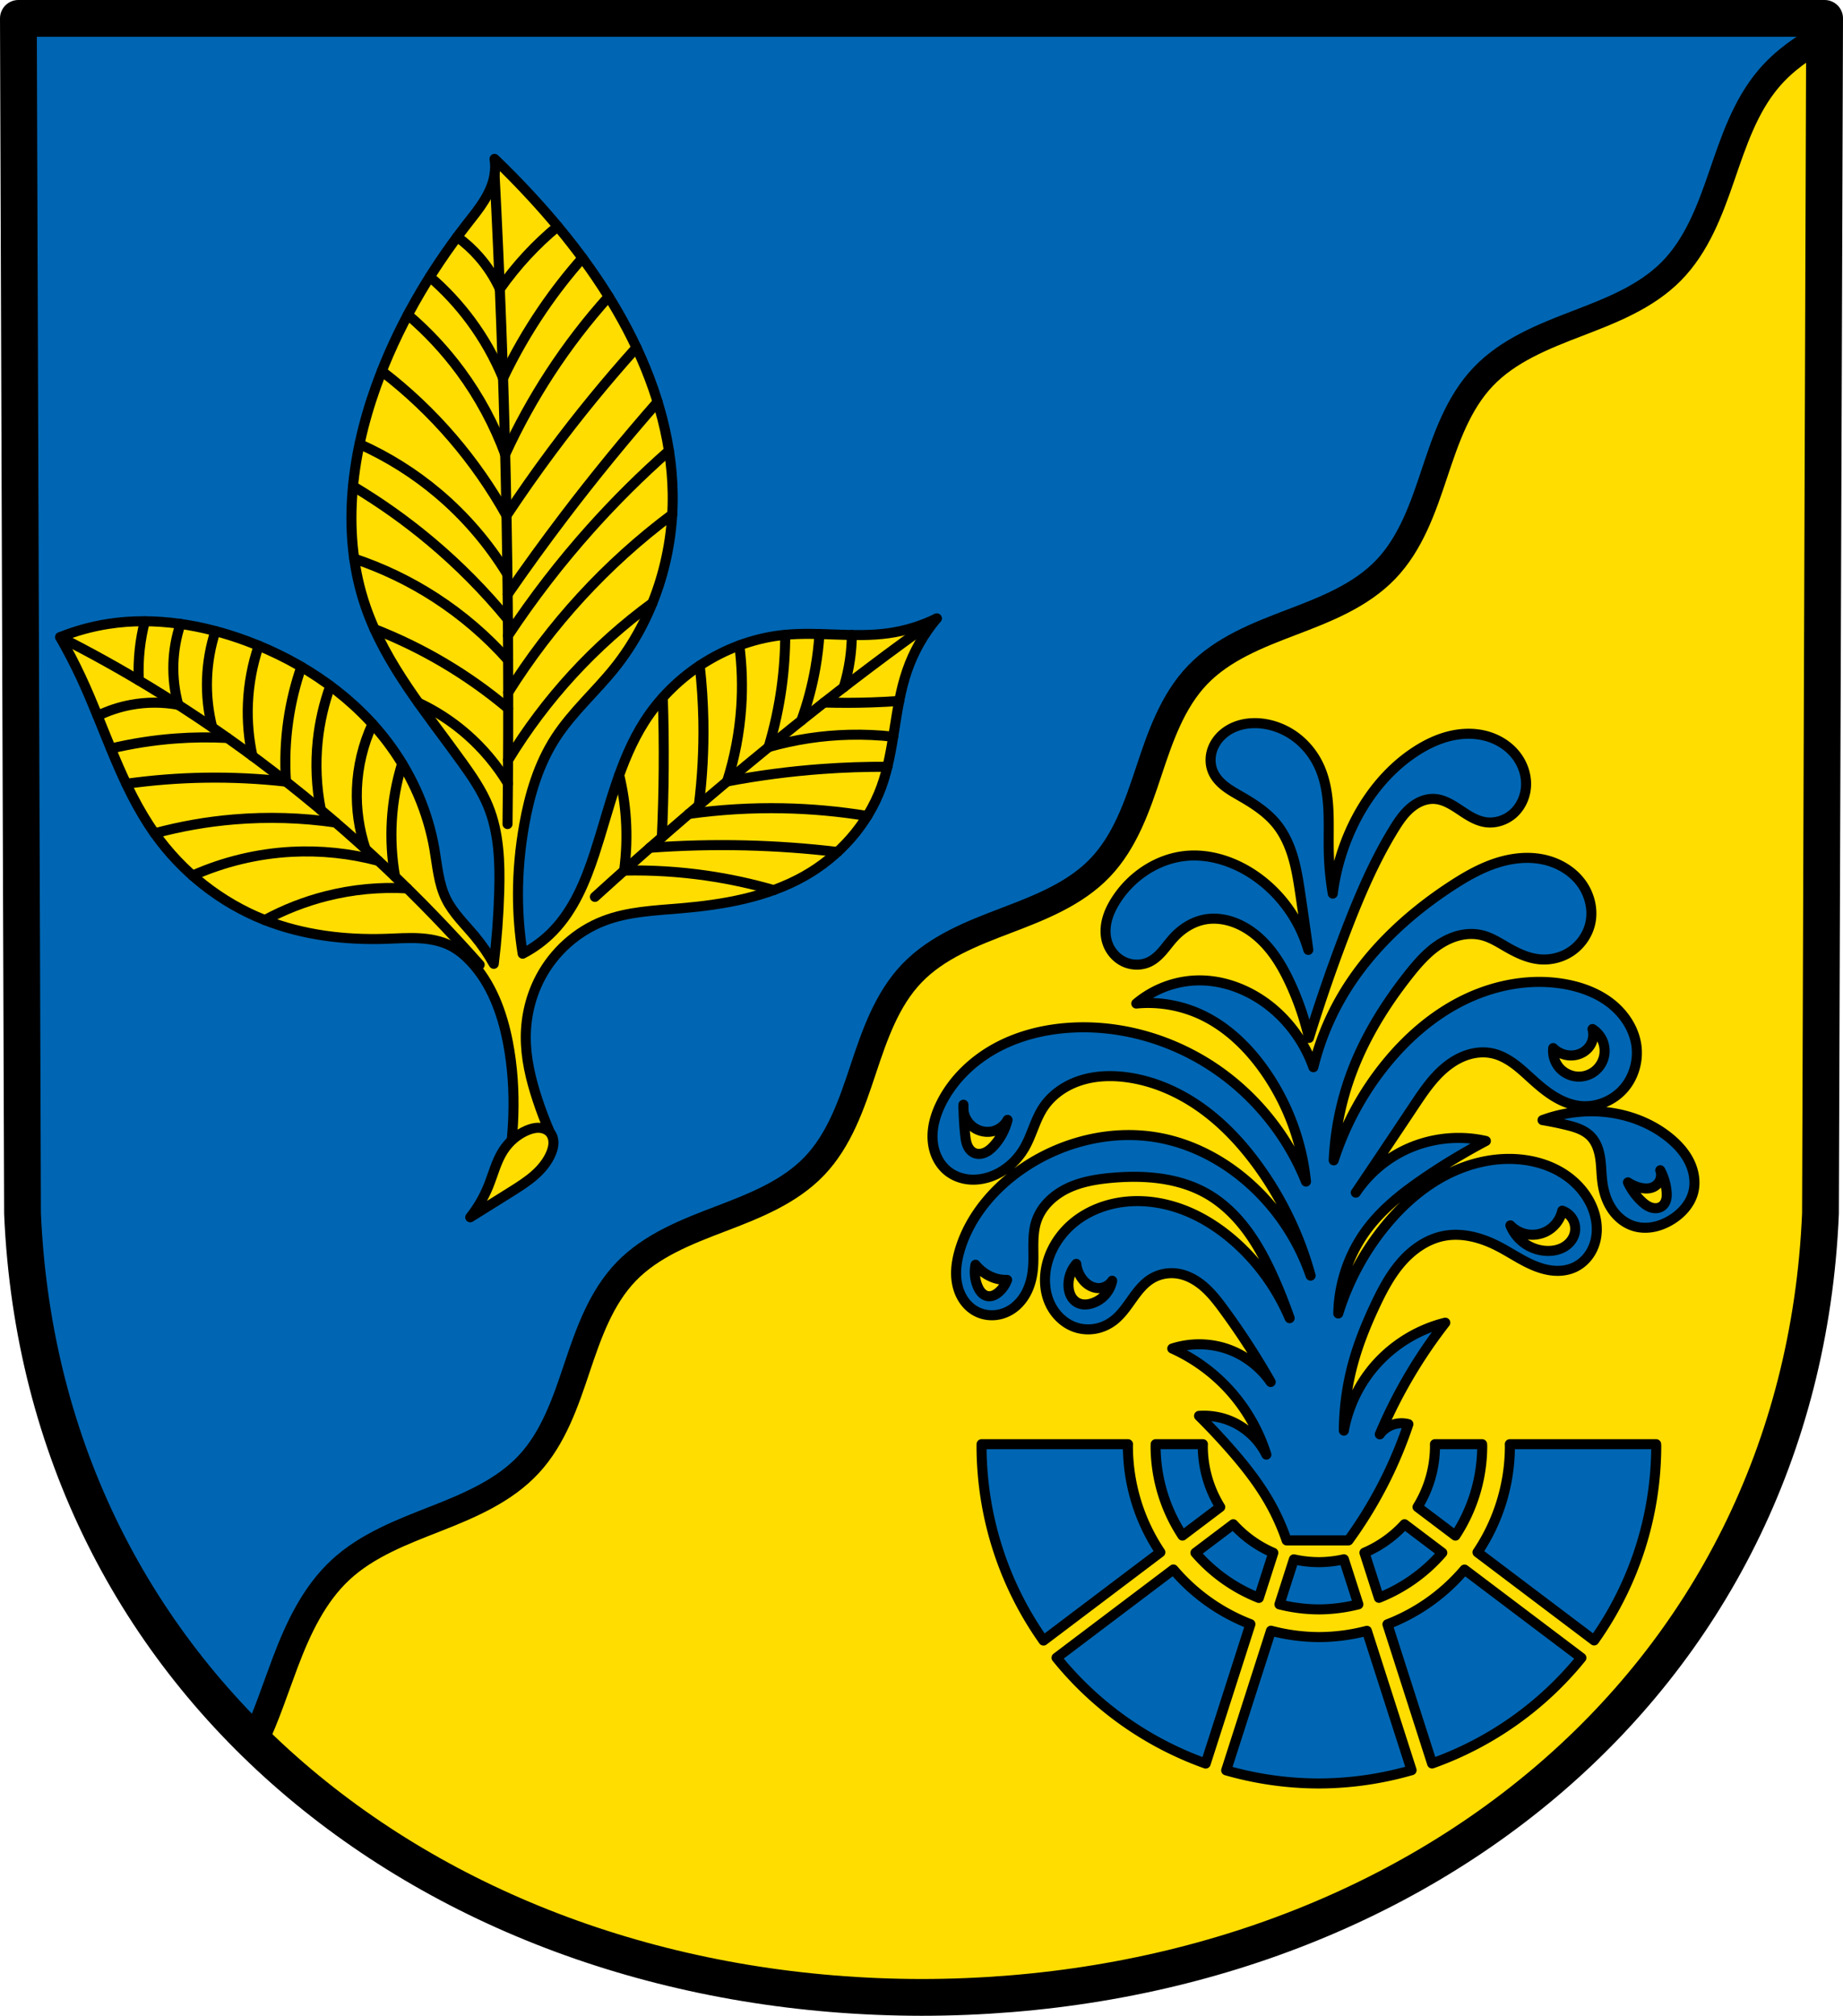<?xml version="1.0" encoding="UTF-8" standalone="no"?>
<!-- Created with Inkscape (http://www.inkscape.org/) -->

<svg
   xmlns:dc="http://purl.org/dc/elements/1.1/"
   xmlns:cc="http://creativecommons.org/ns#"
   xmlns:rdf="http://www.w3.org/1999/02/22-rdf-syntax-ns#"
   xmlns:svg="http://www.w3.org/2000/svg"
   xmlns="http://www.w3.org/2000/svg"
   xmlns:sodipodi="http://sodipodi.sourceforge.net/DTD/sodipodi-0.dtd"
   xmlns:inkscape="http://www.inkscape.org/namespaces/inkscape"
   width="145.818mm"
   height="159.451mm"
   viewBox="0 0 145.818 159.451"
   version="1.1"
   id="svg865"
   inkscape:version="0.92.5 (2060ec1f9f, 2020-04-08)"
   sodipodi:docname="DEU Buch (Taunus) COA.svg">
  <defs
     id="defs859">
    <inkscape:path-effect
       effect="spiro"
       id="path-effect2638"
       is_visible="true" />
    <inkscape:path-effect
       effect="spiro"
       id="path-effect2634"
       is_visible="true" />
    <inkscape:path-effect
       effect="spiro"
       id="path-effect2630"
       is_visible="true" />
    <inkscape:path-effect
       effect="spiro"
       id="path-effect2626"
       is_visible="true" />
    <inkscape:path-effect
       effect="spiro"
       id="path-effect2622"
       is_visible="true" />
    <inkscape:path-effect
       effect="spiro"
       id="path-effect2618"
       is_visible="true" />
    <inkscape:path-effect
       effect="spiro"
       id="path-effect2614"
       is_visible="true" />
    <inkscape:path-effect
       effect="spiro"
       id="path-effect2610"
       is_visible="true" />
    <inkscape:path-effect
       effect="spiro"
       id="path-effect2606"
       is_visible="true" />
    <inkscape:path-effect
       effect="spiro"
       id="path-effect2602"
       is_visible="true" />
    <inkscape:path-effect
       effect="spiro"
       id="path-effect2598"
       is_visible="true" />
    <inkscape:path-effect
       effect="spiro"
       id="path-effect2594"
       is_visible="true" />
    <inkscape:path-effect
       effect="spiro"
       id="path-effect2590"
       is_visible="true" />
    <inkscape:path-effect
       effect="spiro"
       id="path-effect2586"
       is_visible="true" />
    <inkscape:path-effect
       effect="spiro"
       id="path-effect2582"
       is_visible="true" />
    <inkscape:path-effect
       effect="spiro"
       id="path-effect2578"
       is_visible="true" />
    <inkscape:path-effect
       effect="spiro"
       id="path-effect2574"
       is_visible="true" />
    <inkscape:path-effect
       effect="spiro"
       id="path-effect2570"
       is_visible="true" />
    <inkscape:path-effect
       effect="spiro"
       id="path-effect2566"
       is_visible="true" />
    <inkscape:path-effect
       effect="spiro"
       id="path-effect2562"
       is_visible="true" />
    <inkscape:path-effect
       effect="spiro"
       id="path-effect2558"
       is_visible="true" />
    <inkscape:path-effect
       effect="spiro"
       id="path-effect2554"
       is_visible="true" />
    <inkscape:path-effect
       effect="spiro"
       id="path-effect2550"
       is_visible="true" />
    <inkscape:path-effect
       effect="spiro"
       id="path-effect2546"
       is_visible="true" />
    <inkscape:path-effect
       effect="spiro"
       id="path-effect2542"
       is_visible="true" />
    <inkscape:path-effect
       effect="spiro"
       id="path-effect2538"
       is_visible="true" />
    <inkscape:path-effect
       effect="spiro"
       id="path-effect2534"
       is_visible="true" />
    <inkscape:path-effect
       effect="spiro"
       id="path-effect2530"
       is_visible="true" />
    <inkscape:path-effect
       effect="spiro"
       id="path-effect2526"
       is_visible="true" />
    <inkscape:path-effect
       effect="spiro"
       id="path-effect2522"
       is_visible="true" />
    <inkscape:path-effect
       effect="spiro"
       id="path-effect2518"
       is_visible="true" />
    <inkscape:path-effect
       effect="spiro"
       id="path-effect2514"
       is_visible="true" />
    <inkscape:path-effect
       effect="spiro"
       id="path-effect2510"
       is_visible="true" />
    <inkscape:path-effect
       effect="spiro"
       id="path-effect2506"
       is_visible="true" />
    <inkscape:path-effect
       effect="spiro"
       id="path-effect2502"
       is_visible="true" />
    <inkscape:path-effect
       effect="spiro"
       id="path-effect2498"
       is_visible="true" />
    <inkscape:path-effect
       effect="spiro"
       id="path-effect2494"
       is_visible="true" />
    <inkscape:path-effect
       effect="spiro"
       id="path-effect2490"
       is_visible="true" />
    <inkscape:path-effect
       effect="spiro"
       id="path-effect2486"
       is_visible="true" />
    <inkscape:path-effect
       effect="spiro"
       id="path-effect2482"
       is_visible="true" />
    <inkscape:path-effect
       effect="spiro"
       id="path-effect2478"
       is_visible="true" />
    <inkscape:path-effect
       effect="spiro"
       id="path-effect2474"
       is_visible="true" />
    <inkscape:path-effect
       effect="spiro"
       id="path-effect2470"
       is_visible="true" />
    <inkscape:path-effect
       effect="spiro"
       id="path-effect2466"
       is_visible="true" />
    <inkscape:path-effect
       effect="spiro"
       id="path-effect2462"
       is_visible="true" />
    <inkscape:path-effect
       effect="spiro"
       id="path-effect2458"
       is_visible="true" />
    <inkscape:path-effect
       effect="spiro"
       id="path-effect2454"
       is_visible="true" />
    <inkscape:path-effect
       effect="spiro"
       id="path-effect2450"
       is_visible="true" />
    <inkscape:path-effect
       effect="spiro"
       id="path-effect2446"
       is_visible="true" />
    <inkscape:path-effect
       effect="spiro"
       id="path-effect2396"
       is_visible="true" />
    <inkscape:path-effect
       effect="spiro"
       id="path-effect2392"
       is_visible="true" />
    <inkscape:path-effect
       effect="spiro"
       id="path-effect2388"
       is_visible="true" />
    <inkscape:path-effect
       effect="spiro"
       id="path-effect2382"
       is_visible="true" />
    <inkscape:path-effect
       effect="spiro"
       id="path-effect2378"
       is_visible="true" />
    <inkscape:path-effect
       effect="spiro"
       id="path-effect2374"
       is_visible="true" />
    <inkscape:path-effect
       effect="spiro"
       id="path-effect2334"
       is_visible="true" />
    <inkscape:path-effect
       effect="spiro"
       id="path-effect2330"
       is_visible="true" />
    <inkscape:path-effect
       effect="spiro"
       id="path-effect2287"
       is_visible="true" />
    <inkscape:path-effect
       effect="spiro"
       id="path-effect1996"
       is_visible="true" />
    <inkscape:path-effect
       effect="spiro"
       id="path-effect3644"
       is_visible="true" />
    <inkscape:path-effect
       effect="spiro"
       id="path-effect3636"
       is_visible="true" />
    <inkscape:path-effect
       effect="spiro"
       id="path-effect3544"
       is_visible="true" />
    <inkscape:path-effect
       effect="spiro"
       id="path-effect3466"
       is_visible="true" />
    <inkscape:path-effect
       effect="spiro"
       id="path-effect3544-2"
       is_visible="true" />
    <inkscape:path-effect
       effect="spiro"
       id="path-effect3644-8"
       is_visible="true" />
    <inkscape:path-effect
       effect="spiro"
       id="path-effect3644-3"
       is_visible="true" />
    <inkscape:path-effect
       effect="spiro"
       id="path-effect3636-0"
       is_visible="true" />
    <inkscape:path-effect
       effect="spiro"
       id="path-effect1727-0-1"
       is_visible="true" />
    <inkscape:path-effect
       effect="spiro"
       id="path-effect1731-8-3"
       is_visible="true" />
    <inkscape:path-effect
       effect="spiro"
       id="path-effect1727-3"
       is_visible="true" />
    <inkscape:path-effect
       effect="spiro"
       id="path-effect1731-7"
       is_visible="true" />
    <inkscape:path-effect
       effect="spiro"
       id="path-effect841-8"
       is_visible="true" />
    <inkscape:path-effect
       effect="spiro"
       id="path-effect1996-3"
       is_visible="true" />
    <inkscape:path-effect
       effect="spiro"
       id="path-effect2287-2"
       is_visible="true" />
  </defs>
  <sodipodi:namedview
     id="base"
     pagecolor="#ffffff"
     bordercolor="#666666"
     borderopacity="1.0"
     inkscape:pageopacity="0.0"
     inkscape:pageshadow="2"
     inkscape:zoom="1.3158534"
     inkscape:cx="275.5619"
     inkscape:cy="301.32537"
     inkscape:document-units="mm"
     inkscape:current-layer="layer1"
     showgrid="false"
     inkscape:window-width="1920"
     inkscape:window-height="1046"
     inkscape:window-x="-11"
     inkscape:window-y="-11"
     inkscape:window-maximized="1"
     fit-margin-top="0"
     fit-margin-left="0"
     fit-margin-right="0"
     fit-margin-bottom="0"
     inkscape:snap-global="true"
     inkscape:snap-midpoints="true"
     inkscape:snap-smooth-nodes="true"
     inkscape:object-paths="true" />
  <g
     inkscape:label="Ebene 1"
     inkscape:groupmode="layer"
     id="layer1"
     transform="translate(7.276,168.882)">
    <path
       style="fill:#0066b3;fill-opacity:1;fill-rule:evenodd;stroke:none;stroke-width:2.91;stroke-linecap:round;stroke-linejoin:round;stroke-miterlimit:4;stroke-dasharray:none;stroke-opacity:1"
       inkscape:connector-curvature="0"
       d="m 137.087,-167.427 -0.327,94.538 c -1.591,37.541 -33.016,61.981 -71.127,62.002 -38.076,-0.046 -69.514,-24.497 -71.127,-62.002 l -0.327,-94.538 h 71.452 z"
       id="path10563-0-6-2-6-0-0"
       sodipodi:nodetypes="ccccccc" />
    <path
       inkscape:connector-curvature="0"
       style="fill:#ffdd00;stroke:#000000;stroke-width:2.117;stroke-linecap:round;stroke-linejoin:round;stroke-miterlimit:4;stroke-dasharray:none;stroke-opacity:1;fill-opacity:1"
       d="m 137.082,-166.062 c -1.661,0.893 -3.208,1.971 -4.422,3.401 -1.856,2.186 -2.779,4.991 -3.713,7.702 -0.933,2.712 -1.974,5.497 -3.991,7.536 -2.018,2.041 -4.791,3.112 -7.47,4.14 -2.679,1.028 -5.447,2.131 -7.423,4.212 -1.977,2.081 -2.936,4.901 -3.843,7.625 -0.907,2.724 -1.874,5.543 -3.862,7.613 -1.988,2.071 -4.765,3.153 -7.448,4.174 -2.683,1.021 -5.46,2.104 -7.445,4.178 -1.985,2.074 -2.947,4.895 -3.852,7.62 -0.905,2.725 -1.867,5.546 -3.852,7.619 -1.986,2.073 -4.763,3.155 -7.447,4.176 -2.683,1.021 -5.461,2.102 -7.447,4.175 -1.986,2.073 -2.949,4.894 -3.855,7.618 -0.905,2.724 -1.866,5.545 -3.849,7.621 -1.983,2.075 -4.759,3.162 -7.441,4.185 -2.682,1.023 -5.458,2.102 -7.453,4.167 -1.994,2.064 -2.976,4.876 -3.889,7.597 -0.912,2.721 -1.863,5.538 -3.815,7.641 -1.951,2.102 -4.689,3.262 -7.358,4.311 -2.669,1.049 -5.431,2.092 -7.535,4.041 -2.105,1.949 -3.362,4.635 -4.377,7.318 -0.798,2.11 -1.49,4.278 -2.466,6.305 13.063,12.818 31.937,20.175 52.805,20.2 38.111,-0.021 69.536,-24.461 71.127,-62.002 z"
       id="path1994-2" />
    <path
       style="fill:none;fill-rule:evenodd;stroke:#000000;stroke-width:2.91;stroke-linecap:round;stroke-linejoin:round;stroke-miterlimit:4;stroke-dasharray:none;stroke-opacity:1"
       inkscape:connector-curvature="0"
       d="m 137.087,-167.427 -0.327,94.538 c -1.591,37.541 -33.016,61.981 -71.127,62.002 -38.077,-0.046 -69.514,-24.497 -71.127,-62.002 l -0.327,-94.538 H 65.631 Z"
       id="path10563-0-6-2-6-0"
       sodipodi:nodetypes="ccccccc" />
    <path
       style="opacity:1;fill:#0066b3;fill-opacity:1;fill-rule:evenodd;stroke:#000000;stroke-width:0.794;stroke-linecap:round;stroke-linejoin:round;stroke-miterlimit:4;stroke-dasharray:none;stroke-opacity:1;paint-order:fill markers stroke"
       d="m 92.11,-111.679 c -0.409,-0.01 -0.819,0.032 -1.214,0.136 -0.527,0.139 -1.027,0.39 -1.435,0.752 -0.408,0.362 -0.72,0.835 -0.865,1.361 -0.145,0.525 -0.118,1.101 0.1,1.6 0.2,0.456 0.548,0.833 0.939,1.14 0.392,0.307 0.829,0.548 1.26,0.797 1.04,0.601 2.071,1.267 2.827,2.199 0.623,0.768 1.035,1.691 1.313,2.64 0.278,0.95 0.427,1.931 0.573,2.91 0.217,1.465 0.427,2.931 0.628,4.399 -0.683,-2.392 -2.232,-4.526 -4.294,-5.917 -1.58,-1.065 -3.496,-1.701 -5.393,-1.518 -2.229,0.215 -4.279,1.578 -5.498,3.456 -0.322,0.495 -0.592,1.029 -0.739,1.601 -0.147,0.572 -0.166,1.185 0.006,1.75 0.205,0.67 0.688,1.256 1.319,1.561 0.631,0.305 1.402,0.318 2.032,0.01 0.413,-0.202 0.754,-0.528 1.055,-0.876 0.301,-0.348 0.57,-0.724 0.883,-1.061 0.654,-0.707 1.513,-1.243 2.461,-1.414 0.88,-0.159 1.8,0.003 2.618,0.366 0.977,0.434 1.815,1.145 2.491,1.972 0.676,0.827 1.198,1.77 1.646,2.74 0.635,1.376 1.127,2.817 1.466,4.294 0.879,-2.86 1.857,-5.69 2.932,-8.483 1.062,-2.758 2.225,-5.491 3.77,-8.011 0.371,-0.605 0.77,-1.205 1.307,-1.67 0.268,-0.232 0.57,-0.429 0.899,-0.562 0.329,-0.133 0.687,-0.2 1.041,-0.177 0.483,0.032 0.941,0.229 1.361,0.471 0.429,0.247 0.829,0.543 1.252,0.8 0.423,0.258 0.878,0.48 1.366,0.561 0.798,0.132 1.644,-0.141 2.245,-0.683 0.6,-0.542 0.955,-1.337 1.001,-2.145 0.053,-0.913 -0.278,-1.832 -0.859,-2.538 -0.581,-0.706 -1.401,-1.201 -2.283,-1.441 -0.961,-0.261 -1.988,-0.227 -2.953,0.017 -0.965,0.244 -1.871,0.691 -2.702,1.24 -2.222,1.466 -3.916,3.654 -5.027,6.074 -0.745,1.623 -1.241,3.36 -1.466,5.131 -0.181,-1.073 -0.286,-2.159 -0.314,-3.246 -0.03,-1.141 0.024,-2.283 -0.034,-3.423 -0.058,-1.14 -0.234,-2.29 -0.699,-3.332 -0.41,-0.918 -1.044,-1.737 -1.844,-2.346 -0.8,-0.609 -1.764,-1.004 -2.764,-1.109 -0.136,-0.014 -0.272,-0.024 -0.408,-0.027 z m 21.306,10.656 c -0.819,0.018 -1.639,0.183 -2.417,0.446 -1.244,0.422 -2.391,1.088 -3.49,1.808 -3.484,2.285 -6.608,5.216 -8.683,8.829 -0.982,1.709 -1.721,3.558 -2.189,5.473 -0.602,-1.703 -1.642,-3.25 -2.992,-4.451 -1.733,-1.543 -4.03,-2.51 -6.348,-2.408 -1.7,0.075 -3.369,0.727 -4.67,1.824 1.686,-0.163 3.413,0.117 4.962,0.803 2.154,0.955 3.911,2.66 5.254,4.597 1.777,2.563 2.893,5.581 3.211,8.683 -1.37,-3.424 -3.727,-6.446 -6.713,-8.61 -3.359,-2.433 -7.531,-3.765 -11.675,-3.575 -2.092,0.096 -4.184,0.578 -6.034,1.561 -1.85,0.983 -3.448,2.484 -4.401,4.349 -0.452,0.885 -0.761,1.867 -0.724,2.86 0.018,0.497 0.124,0.992 0.33,1.445 0.206,0.453 0.513,0.861 0.905,1.167 0.453,0.354 1.011,0.565 1.583,0.63 0.571,0.065 1.155,-0.012 1.701,-0.193 1.173,-0.389 2.162,-1.26 2.773,-2.335 0.571,-1.004 0.826,-2.172 1.459,-3.138 0.681,-1.039 1.769,-1.777 2.952,-2.157 1.183,-0.38 2.456,-0.419 3.688,-0.251 2.123,0.29 4.14,1.185 5.883,2.432 1.743,1.247 3.22,2.838 4.479,4.573 1.895,2.612 3.312,5.57 4.159,8.683 -0.91,-2.656 -2.478,-5.083 -4.524,-7.005 -2.033,-1.909 -4.561,-3.326 -7.297,-3.867 -3.732,-0.739 -7.717,0.208 -10.872,2.335 -2.3,1.55 -4.219,3.771 -5.035,6.421 -0.266,0.865 -0.413,1.786 -0.257,2.677 0.078,0.446 0.232,0.88 0.471,1.265 0.239,0.384 0.564,0.718 0.954,0.947 0.43,0.253 0.933,0.376 1.431,0.36 0.498,-0.016 0.991,-0.17 1.414,-0.433 0.547,-0.339 0.975,-0.852 1.261,-1.428 0.286,-0.576 0.435,-1.214 0.49,-1.855 0.055,-0.635 0.021,-1.273 0.027,-1.91 0.006,-0.637 0.054,-1.283 0.265,-1.884 0.397,-1.132 1.349,-2.007 2.429,-2.527 1.081,-0.52 2.287,-0.721 3.481,-0.829 2.623,-0.238 5.391,-0.022 7.662,1.314 1.277,0.752 2.343,1.829 3.205,3.034 0.862,1.205 1.531,2.539 2.122,3.897 0.407,0.936 0.778,1.888 1.115,2.852 -0.926,-2.176 -2.301,-4.161 -4.034,-5.771 -1.219,-1.133 -2.617,-2.088 -4.159,-2.712 -1.543,-0.624 -3.235,-0.909 -4.889,-0.717 -1.452,0.168 -2.873,0.713 -4.003,1.64 -1.131,0.927 -1.956,2.245 -2.199,3.686 -0.156,0.923 -0.07,1.898 0.328,2.745 0.397,0.847 1.12,1.554 2.007,1.853 0.499,0.168 1.04,0.206 1.559,0.115 0.518,-0.091 1.013,-0.309 1.433,-0.626 0.609,-0.459 1.045,-1.104 1.488,-1.725 0.443,-0.621 0.92,-1.245 1.577,-1.632 0.63,-0.371 1.397,-0.495 2.116,-0.365 0.769,0.139 1.468,0.552 2.051,1.072 0.583,0.52 1.062,1.144 1.524,1.774 1.343,1.83 2.578,3.739 3.701,5.712 -0.903,-1.297 -2.252,-2.286 -3.774,-2.72 -1.306,-0.372 -2.722,-0.347 -4.013,0.073 1.68,0.756 3.204,1.856 4.451,3.211 1.362,1.479 2.391,3.262 2.992,5.181 -0.665,-1.355 -1.911,-2.412 -3.356,-2.846 -0.636,-0.191 -1.308,-0.265 -1.97,-0.219 0.831,0.824 1.635,1.676 2.408,2.554 1.163,1.32 2.263,2.706 3.138,4.232 0.559,0.974 1.023,2.002 1.386,3.065 h 4.889 c 1.234,-1.696 2.31,-3.506 3.211,-5.4 0.586,-1.233 1.098,-2.501 1.532,-3.795 -0.356,-0.095 -0.738,-0.095 -1.095,0 -0.465,0.124 -0.885,0.413 -1.167,0.803 0.579,-1.374 1.237,-2.715 1.97,-4.014 0.949,-1.682 2.023,-3.293 3.211,-4.816 -2.399,0.59 -4.578,2.034 -6.056,4.013 -0.993,1.329 -1.673,2.891 -1.97,4.524 0.01,-1.797 0.256,-3.593 0.73,-5.327 0.432,-1.584 1.052,-3.112 1.751,-4.597 0.567,-1.204 1.195,-2.396 2.07,-3.399 0.875,-1.003 2.024,-1.813 3.33,-2.073 1.459,-0.291 2.981,0.125 4.305,0.803 0.971,0.497 1.871,1.134 2.879,1.549 0.504,0.208 1.036,0.359 1.58,0.397 0.544,0.039 1.102,-0.039 1.596,-0.268 0.419,-0.195 0.787,-0.496 1.07,-0.862 0.283,-0.365 0.483,-0.793 0.595,-1.242 0.223,-0.898 0.088,-1.862 -0.279,-2.711 -0.471,-1.092 -1.315,-2.006 -2.326,-2.634 -1.011,-0.628 -2.181,-0.977 -3.366,-1.088 -2.053,-0.193 -4.139,0.322 -5.96,1.288 -1.821,0.967 -3.386,2.371 -4.693,3.966 -1.673,2.041 -2.945,4.41 -3.721,6.932 0.041,-2.376 0.843,-4.733 2.262,-6.64 1.25,-1.681 2.935,-2.985 4.67,-4.159 1.528,-1.034 3.112,-1.984 4.743,-2.846 -2.3,-0.528 -4.789,-0.183 -6.859,0.949 -1.373,0.751 -2.56,1.837 -3.43,3.138 1.539,-2.282 3.072,-4.568 4.597,-6.859 0.736,-1.105 1.485,-2.228 2.513,-3.069 0.514,-0.42 1.094,-0.765 1.726,-0.968 0.632,-0.204 1.315,-0.262 1.964,-0.122 0.618,0.133 1.186,0.441 1.698,0.812 0.511,0.371 0.971,0.807 1.44,1.231 0.546,0.494 1.11,0.974 1.737,1.36 0.628,0.385 1.325,0.675 2.057,0.757 1.267,0.142 2.584,-0.381 3.434,-1.332 0.85,-0.95 1.224,-2.299 1.018,-3.557 -0.212,-1.29 -1.001,-2.445 -2.034,-3.245 -1.034,-0.8 -2.298,-1.266 -3.584,-1.498 -2.665,-0.479 -5.46,0.025 -7.901,1.195 -2.442,1.17 -4.542,2.982 -6.254,5.08 -1.848,2.265 -3.267,4.879 -4.159,7.662 0.105,-2.339 0.574,-4.662 1.386,-6.859 1.047,-2.833 2.653,-5.437 4.524,-7.808 0.726,-0.919 1.507,-1.818 2.492,-2.45 0.493,-0.316 1.034,-0.562 1.605,-0.691 0.571,-0.129 1.172,-0.139 1.74,0.004 0.709,0.179 1.336,0.585 1.97,0.949 0.794,0.455 1.643,0.86 2.554,0.949 0.882,0.086 1.794,-0.14 2.525,-0.64 0.732,-0.5 1.276,-1.272 1.488,-2.133 0.279,-1.132 -0.031,-2.374 -0.735,-3.304 -0.704,-0.93 -1.774,-1.552 -2.913,-1.804 -0.481,-0.106 -0.972,-0.149 -1.463,-0.139 z m 5.309,13.54 c 0.342,0.214 0.618,0.533 0.782,0.902 0.163,0.369 0.213,0.788 0.142,1.185 -0.085,0.473 -0.344,0.913 -0.716,1.217 -0.372,0.304 -0.855,0.47 -1.336,0.459 -0.563,-0.013 -1.116,-0.27 -1.488,-0.693 -0.372,-0.423 -0.556,-1.005 -0.497,-1.565 0.391,0.392 0.952,0.61 1.505,0.582 0.287,-0.014 0.571,-0.092 0.821,-0.233 0.25,-0.14 0.466,-0.343 0.615,-0.589 0.228,-0.374 0.291,-0.844 0.171,-1.266 z m -49.774,5.986 c 7.93e-4,0.154 0.004,0.308 0.008,0.463 0.024,0.183 0.072,0.363 0.147,0.532 0.137,0.31 0.358,0.584 0.632,0.784 0.446,0.326 1.039,0.448 1.574,0.308 0.477,-0.125 0.896,-0.455 1.129,-0.889 -0.18,0.746 -0.548,1.447 -1.06,2.018 -0.205,0.228 -0.437,0.44 -0.717,0.564 -0.14,0.062 -0.291,0.102 -0.444,0.107 -0.153,0.006 -0.308,-0.023 -0.446,-0.09 -0.245,-0.119 -0.418,-0.353 -0.519,-0.606 -0.101,-0.253 -0.136,-0.526 -0.165,-0.797 -0.07,-0.642 -0.112,-1.287 -0.129,-1.932 -0.02,-0.153 -0.025,-0.309 -0.008,-0.463 z m 49.695,0.52 v 5.16e-4 c -0.147,-2.17e-4 -0.293,0.002 -0.439,0.008 -1.172,0.047 -2.336,0.28 -3.436,0.687 0.628,0.105 1.252,0.232 1.871,0.381 0.353,0.086 0.707,0.179 1.042,0.321 0.335,0.142 0.653,0.333 0.905,0.595 0.442,0.458 0.65,1.096 0.744,1.725 0.094,0.629 0.088,1.27 0.172,1.901 0.097,0.73 0.319,1.452 0.72,2.07 0.4,0.618 0.988,1.128 1.685,1.365 0.511,0.174 1.067,0.198 1.598,0.101 0.531,-0.097 1.036,-0.311 1.493,-0.597 0.777,-0.487 1.435,-1.216 1.68,-2.1 0.225,-0.815 0.082,-1.705 -0.291,-2.463 -0.372,-0.759 -0.96,-1.396 -1.618,-1.926 -1.711,-1.379 -3.926,-2.066 -6.126,-2.07 z m 5.439,4.666 h 5.1e-4 c 3e-4,8.25e-4 2.2e-4,0.002 5.2e-4,0.003 0.269,0.507 0.438,1.068 0.495,1.639 0.021,0.214 0.027,0.431 -0.021,0.64 -0.048,0.209 -0.153,0.411 -0.322,0.543 -0.121,0.094 -0.27,0.15 -0.423,0.167 -0.152,0.017 -0.308,-0.003 -0.454,-0.05 -0.292,-0.093 -0.542,-0.287 -0.764,-0.499 -0.446,-0.423 -0.811,-0.931 -1.069,-1.489 0.29,0.195 0.615,0.338 0.954,0.42 0.184,0.044 0.373,0.071 0.562,0.063 0.189,-0.008 0.378,-0.05 0.545,-0.14 0.223,-0.119 0.401,-0.321 0.491,-0.557 0.09,-0.235 0.092,-0.502 0.007,-0.739 -4.4e-4,-8.17e-4 -6e-4,-0.002 -10e-4,-0.003 z m -7.756,3.196 c 0.347,0.117 0.647,0.365 0.828,0.683 0.181,0.318 0.24,0.704 0.164,1.061 -0.1,0.469 -0.427,0.873 -0.84,1.117 -0.413,0.244 -0.904,0.338 -1.383,0.319 -0.618,-0.024 -1.228,-0.229 -1.735,-0.585 -0.506,-0.356 -0.907,-0.86 -1.138,-1.434 0.347,0.362 0.81,0.611 1.303,0.702 0.493,0.091 1.014,0.024 1.468,-0.189 0.67,-0.315 1.177,-0.953 1.334,-1.676 z m -38.45,4.207 c 0.048,0.433 0.215,0.851 0.479,1.197 0.156,0.204 0.345,0.384 0.567,0.513 0.222,0.129 0.476,0.207 0.733,0.205 0.42,-0.003 0.832,-0.228 1.06,-0.581 -0.08,0.407 -0.27,0.792 -0.545,1.103 -0.275,0.311 -0.634,0.547 -1.028,0.676 -0.196,0.064 -0.401,0.102 -0.607,0.098 -0.206,-0.005 -0.413,-0.053 -0.592,-0.155 -0.224,-0.127 -0.399,-0.332 -0.51,-0.564 -0.111,-0.232 -0.162,-0.49 -0.172,-0.747 -0.025,-0.631 0.201,-1.269 0.616,-1.745 z m -7.971,0.068 c 0.214,0.264 0.469,0.496 0.752,0.684 0.273,0.181 0.573,0.323 0.889,0.411 0.278,0.077 0.567,0.111 0.855,0.102 -0.13,0.368 -0.357,0.701 -0.65,0.958 -0.124,0.108 -0.261,0.204 -0.413,0.266 -0.152,0.062 -0.321,0.089 -0.483,0.059 -0.187,-0.034 -0.356,-0.144 -0.485,-0.284 -0.129,-0.14 -0.222,-0.31 -0.296,-0.486 -0.226,-0.536 -0.286,-1.14 -0.171,-1.71 z m 0.478,14.194 a 26.691,26.691 0 0 0 -0.002,0.147 26.691,26.691 0 0 0 4.901,15.385 l 9.245,-6.982 a 15.111,15.111 0 0 1 -2.566,-8.403 15.111,15.111 0 0 1 0.007,-0.147 z m 13.775,0 a 12.921,12.921 0 0 0 -0.006,0.147 12.921,12.921 0 0 0 2.125,7.082 l 2.987,-2.256 a 9.186,9.186 0 0 1 -1.378,-4.826 9.186,9.186 0 0 1 0.008,-0.147 z m 22.096,0 a 9.186,9.186 0 0 1 0.004,0.147 9.186,9.186 0 0 1 -1.381,4.823 l 2.994,2.261 a 12.921,12.921 0 0 0 2.122,-7.084 12.921,12.921 0 0 0 -0.008,-0.147 z m 5.923,0 a 15.111,15.111 0 0 1 0.007,0.147 15.111,15.111 0 0 1 -2.563,8.406 l 9.228,6.969 a 26.691,26.691 0 0 0 4.914,-15.375 26.691,26.691 0 0 0 -0.008,-0.147 z m -8.33,6.333 a 9.186,9.186 0 0 1 -3.17,2.251 l 1.145,3.567 a 12.921,12.921 0 0 0 5.012,-3.562 z m -13.551,5.18e-4 -2.992,2.26 a 12.921,12.921 0 0 0 5.016,3.565 l 1.145,-3.566 a 9.186,9.186 0 0 1 -3.169,-2.259 z m 8.754,2.771 a 9.186,9.186 0 0 1 -1.978,0.227 9.186,9.186 0 0 1 -1.979,-0.222 l -1.143,3.562 a 12.921,12.921 0 0 0 3.122,0.396 12.921,12.921 0 0 0 3.122,-0.399 z m -13.49,0.806 -9.245,6.981 a 26.691,26.691 0 0 0 11.8,8.37 l 3.538,-11.026 a 15.111,15.111 0 0 1 -6.093,-4.325 z m 23.035,0.008 a 15.111,15.111 0 0 1 -6.1,4.33 l 3.533,11.007 a 26.691,26.691 0 0 0 11.811,-8.357 z m -15.314,4.836 -3.544,11.045 a 26.691,26.691 0 0 0 7.336,1.038 26.691,26.691 0 0 0 7.332,-1.05 l -3.538,-11.025 a 15.111,15.111 0 0 1 -3.794,0.495 15.111,15.111 0 0 1 -3.792,-0.503 z"
       id="path2128-4"
       inkscape:connector-curvature="0" />
    <path
       style="fill:#ffdd00;stroke:#000000;stroke-width:0.794;stroke-linecap:round;stroke-linejoin:round;stroke-miterlimit:4;stroke-dasharray:none;stroke-opacity:1;fill-opacity:1"
       d="m -131.597,-75.764 c 0.314,-1.589 0.501,-3.203 0.556,-4.822 0.068,-1.966 -0.057,-3.942 -0.433,-5.873 -0.454,-2.333 -1.313,-4.66 -2.947,-6.385 -0.457,-0.483 -0.974,-0.916 -1.566,-1.219 -0.775,-0.397 -1.652,-0.558 -2.521,-0.604 -0.869,-0.046 -1.74,0.018 -2.61,0.047 -3.253,0.108 -6.554,-0.291 -9.582,-1.484 -3.489,-1.375 -6.549,-3.802 -8.717,-6.862 -2.627,-3.709 -3.894,-8.182 -5.811,-12.302 -0.51,-1.095 -1.067,-2.168 -1.669,-3.215 1.232,-0.495 2.521,-0.849 3.833,-1.051 3.672,-0.566 7.459,0.067 10.942,1.36 4.502,1.671 8.639,4.505 11.437,8.408 1.709,2.384 2.899,5.146 3.4,8.037 0.232,1.34 0.327,2.736 0.927,3.956 0.553,1.124 1.488,2.003 2.287,2.967 0.558,0.675 1.056,1.4 1.484,2.164 0.235,-1.908 0.379,-3.827 0.433,-5.749 0.063,-2.278 -0.014,-4.62 -0.878,-6.729 -0.502,-1.226 -1.255,-2.332 -2.028,-3.409 -2.838,-3.956 -6.078,-7.761 -7.666,-12.364 -1.927,-5.586 -1.185,-11.807 0.804,-17.371 1.668,-4.668 4.182,-9.014 7.233,-12.92 0.462,-0.592 0.939,-1.177 1.335,-1.815 0.397,-0.638 0.715,-1.337 0.828,-2.08 0.063,-0.409 0.063,-0.827 0,-1.236 1.02,0.979 2.01,1.989 2.967,3.029 2.917,3.17 5.541,6.633 7.542,10.448 2.105,4.012 3.513,8.452 3.586,12.982 0.079,4.939 -1.492,9.927 -4.575,13.786 -1.517,1.898 -3.38,3.522 -4.698,5.564 -1.328,2.056 -2.043,4.452 -2.473,6.862 -0.324,1.815 -0.495,3.658 -0.495,5.502 -4e-5,1.573 0.124,3.145 0.371,4.698 0.894,-0.461 1.712,-1.069 2.411,-1.793 1.622,-1.679 2.548,-3.902 3.276,-6.12 1.165,-3.55 1.947,-7.298 3.956,-10.448 2.426,-3.803 6.636,-6.436 11.128,-6.862 2.711,-0.257 5.463,0.25 8.16,-0.124 1.329,-0.184 2.629,-0.582 3.833,-1.175 -1.028,1.221 -1.828,2.633 -2.349,4.142 -1.028,2.977 -0.957,6.254 -2.04,9.211 -1.093,2.984 -3.35,5.492 -6.12,7.047 -2.956,1.66 -6.39,2.248 -9.768,2.535 -2.046,0.174 -4.14,0.255 -6.058,0.989 -2.131,0.816 -3.936,2.437 -5.007,4.451 -0.766,1.439 -1.164,3.068 -1.175,4.698 -0.011,1.705 0.392,3.388 0.927,5.007 0.291,0.88 0.621,1.746 0.989,2.596 z"
       id="path2444"
       inkscape:connector-curvature="0"
       inkscape:path-effect="#path-effect2446"
       inkscape:original-d="m -131.59653,-75.763962 c 0,0 0.52295,-3.204324 0.55638,-4.821965 0.0406,-1.962524 0.0586,-3.972447 -0.43274,-5.872908 -0.58675,-2.269577 -1.48976,-4.549164 -2.94717,-6.385255 -0.41116,-0.518002 -0.95269,-0.970426 -1.5657,-1.218616 -1.59464,-0.645621 -3.42539,-0.331971 -5.13107,-0.556382 -3.20448,-0.421603 -6.61822,-0.194556 -9.58211,-1.483681 -3.39099,-1.474893 -6.41282,-3.969531 -8.71664,-6.862031 -2.8255,-3.54748 -3.79726,-8.23863 -5.81108,-12.3022 -0.53613,-1.08182 -1.66915,-3.21464 -1.66915,-3.21464 0,0 2.51151,-0.95567 3.83285,-1.05094 3.66594,-0.26432 7.52725,8.7e-4 10.94216,1.36004 4.39611,1.74969 8.50385,4.69464 11.43671,8.40753 1.80301,2.28255 2.49829,5.27118 3.40011,8.03661 0.41996,1.28782 0.3461,2.732945 0.9273,3.956489 0.53585,1.128073 1.5527,1.957421 2.28734,2.967364 0.51443,0.707201 1.48368,2.163703 1.48368,2.163703 0,0 0.48521,-3.828141 0.43274,-5.749268 -0.0618,-2.261338 -0.13823,-4.591698 -0.878,-6.729498 -0.43236,-1.24943 -1.34125,-2.27895 -2.02754,-3.409 -2.51713,-4.14472 -6.4454,-7.67088 -7.66569,-12.36401 -1.45872,-5.61013 -0.78874,-11.79779 0.80366,-17.37145 1.35588,-4.74583 4.82896,-8.6097 7.23295,-12.9204 0.72334,-1.29705 1.79117,-2.45703 2.1637,-3.89466 0.10338,-0.39896 0,-1.23641 0,-1.23641 0,0 2.05659,1.94827 2.96737,3.02919 2.7676,3.28461 5.68398,6.57514 7.54205,10.44759 1.94211,4.04761 3.69988,8.49425 3.58556,12.98222 -0.12329,4.84013 -2.20756,9.56228 -4.57468,13.78588 -1.18676,2.11751 -3.4847,3.46158 -4.69833,5.56381 -1.2156,2.10563 -1.94753,4.48812 -2.4728,6.86203 -0.39782,1.7979 -0.48456,3.660625 -0.49456,5.501988 -0.009,1.570959 0.37092,4.698327 0.37092,4.698327 0,0 1.75706,-1.034249 2.41098,-1.792783 1.51093,-1.752643 2.31863,-4.013725 3.27647,-6.120192 1.54143,-3.38988 1.58577,-7.57582 3.95648,-10.44759 2.77425,-3.36061 6.94425,-5.64155 11.12762,-6.86203 2.61152,-0.7619 5.473,0.29971 8.16025,-0.12364 1.31998,-0.20795 3.832844,-1.17458 3.832844,-1.17458 0,0 -1.779717,2.66036 -2.349163,4.14194 -1.128241,2.93545 -0.625571,6.40246 -2.040061,9.2112 -1.39943,2.77885 -3.47553,5.40852 -6.12019,7.047486 -2.85916,1.771901 -6.47629,1.840452 -9.76758,2.534624 -2.00214,0.422276 -4.21078,0.109726 -6.05836,0.989121 -2.01647,0.959782 -3.85051,2.540842 -5.00743,4.451047 -0.83629,1.380801 -1.12465,3.084791 -1.17458,4.698326 -0.0525,1.69671 0.46872,3.373021 0.9273,5.007428 0.2502,0.89172 0.98912,2.596443 0.98912,2.596443 z"
       sodipodi:nodetypes="caaaaaaaacaaaaaacaaaaaaacaaaaaaacaaaaacaaaaaaaacc"
       transform="translate(164.378)" />
    <path
       style="fill:#ffdd00;stroke:#000000;stroke-width:0.794;stroke-linecap:round;stroke-linejoin:round;stroke-miterlimit:4;stroke-dasharray:none;stroke-opacity:1;fill-opacity:1"
       d="m -134.449,-72.594 c 1.097,-0.679 2.191,-1.363 3.283,-2.052 0.627,-0.396 1.256,-0.795 1.812,-1.285 0.556,-0.49 1.041,-1.079 1.316,-1.767 0.104,-0.26 0.177,-0.535 0.174,-0.815 -0.003,-0.28 -0.088,-0.564 -0.271,-0.775 -0.107,-0.124 -0.246,-0.219 -0.396,-0.283 -0.151,-0.064 -0.314,-0.096 -0.478,-0.102 -0.327,-0.012 -0.651,0.078 -0.952,0.206 -0.765,0.324 -1.42,0.892 -1.872,1.59 -0.555,0.857 -0.797,1.874 -1.18,2.821 -0.357,0.884 -0.843,1.716 -1.436,2.462 z"
       id="path2448"
       inkscape:connector-curvature="0"
       inkscape:path-effect="#path-effect2450"
       inkscape:original-d="m -134.4487,-72.594047 c 0,0 2.26778,-1.254601 3.28253,-2.051582 1.14572,-0.899847 2.60397,-1.692646 3.12866,-3.051725 0.19128,-0.495465 0.27148,-1.207961 -0.0971,-1.590355 -0.42449,-0.440401 -1.24247,-0.36174 -1.82625,-0.179133 -0.78138,0.244418 -1.38881,0.929101 -1.87207,1.589974 -0.60161,0.822718 -0.72528,1.908596 -1.17966,2.820924 -0.42354,0.850416 -1.43611,2.461897 -1.43611,2.461897 z"
       sodipodi:nodetypes="caaaaaac"
       transform="translate(164.378)" />
    <path
       style="fill:none;stroke:#000000;stroke-width:0.794;stroke-linecap:round;stroke-linejoin:round;stroke-miterlimit:4;stroke-dasharray:none;stroke-opacity:1"
       d="m -133.702,-92.567 c -2.333,-2.637 -4.783,-5.17 -7.34,-7.59 -5.71,-5.403 -11.96,-10.243 -18.674,-14.33 -2.34,-1.425 -4.735,-2.758 -7.179,-3.995"
       id="path2452"
       inkscape:connector-curvature="0"
       inkscape:path-effect="#path-effect2454"
       inkscape:original-d="m -133.70234,-92.566593 c -2.44637,-2.530115 -4.893,-5.059966 -7.3399,-7.589557 -2.4469,-2.52958 -12.44927,-9.55378 -18.6743,-14.33028 -6.22503,-4.77649 -4.78592,-2.66374 -7.17927,-3.99521"
       transform="translate(164.378)" />
    <path
       style="fill:none;stroke:#000000;stroke-width:0.794;stroke-linecap:round;stroke-linejoin:miter;stroke-miterlimit:4;stroke-dasharray:none;stroke-opacity:1"
       d="m -139.439,-98.61 c -2.148,-0.125 -4.316,0.081 -6.402,0.61 -1.69,0.428 -3.326,1.067 -4.859,1.897"
       id="path2456"
       inkscape:connector-curvature="0"
       inkscape:path-effect="#path-effect2458"
       inkscape:original-d="m -139.43887,-98.610208 c -2.13359,0.203081 -4.31629,0.113715 -6.40156,0.610031 -1.69138,0.402565 -3.23874,1.264674 -4.85851,1.897407"
       sodipodi:nodetypes="cac"
       transform="translate(164.378)" />
    <path
       style="fill:none;stroke:#000000;stroke-width:0.794;stroke-linecap:round;stroke-linejoin:miter;stroke-miterlimit:4;stroke-dasharray:none;stroke-opacity:1"
       d="m -141.716,-100.788 c -2.239,-0.597 -4.573,-0.84 -6.887,-0.715 -2.689,0.145 -5.351,0.786 -7.812,1.882"
       id="path2460"
       inkscape:connector-curvature="0"
       inkscape:path-effect="#path-effect2462"
       inkscape:original-d="m -141.7156,-100.7884 c -2.29552,-0.23876 -4.58431,-0.8687 -6.88735,-0.71546 -2.67245,0.17782 -5.20749,1.25424 -7.81163,1.881753"
       sodipodi:nodetypes="cac"
       transform="translate(164.378)" />
    <path
       style="fill:none;stroke:#000000;stroke-width:0.794;stroke-linecap:round;stroke-linejoin:miter;stroke-miterlimit:4;stroke-dasharray:none;stroke-opacity:1"
       d="m -145.097,-103.819 c -2.664,-0.388 -5.372,-0.47 -8.054,-0.245 -2.116,0.177 -4.215,0.546 -6.265,1.099"
       id="path2464"
       inkscape:connector-curvature="0"
       inkscape:path-effect="#path-effect2466"
       inkscape:original-d="m -145.09719,-103.81879 c -2.68434,-0.0821 -5.37485,-0.43769 -8.05382,-0.24546 -2.11467,0.15174 -4.17611,0.7327 -6.26457,1.09945"
       sodipodi:nodetypes="cac"
       transform="translate(164.378)" />
    <path
       style="fill:none;stroke:#000000;stroke-width:0.794;stroke-linecap:round;stroke-linejoin:miter;stroke-miterlimit:4;stroke-dasharray:none;stroke-opacity:1"
       d="m -149.027,-107.056 c -2.118,-0.238 -4.25,-0.342 -6.381,-0.31 -2.092,0.031 -4.182,0.193 -6.253,0.483"
       id="path2468"
       inkscape:connector-curvature="0"
       inkscape:path-effect="#path-effect2470"
       inkscape:original-d="m -149.02704,-107.05567 c -2.12678,-0.10365 -4.25181,-0.34053 -6.38115,-0.31013 -2.0904,0.0298 -4.16854,0.32184 -6.25321,0.48317"
       sodipodi:nodetypes="cac"
       transform="translate(164.378)" />
    <path
       style="fill:none;stroke:#000000;stroke-width:0.794;stroke-linecap:round;stroke-linejoin:miter;stroke-miterlimit:4;stroke-dasharray:none;stroke-opacity:1"
       d="m -153.659,-110.509 c -1.368,-0.072 -2.741,-0.057 -4.108,0.044 -1.723,0.128 -3.436,0.394 -5.116,0.795"
       id="path2472"
       inkscape:connector-curvature="0"
       inkscape:path-effect="#path-effect2474"
       inkscape:original-d="m -153.65881,-110.50946 c -1.34649,0.0145 -2.74299,-0.0686 -4.10763,0.0442 -1.71994,0.14211 -3.41043,0.52956 -5.11604,0.79474"
       sodipodi:nodetypes="cac"
       transform="translate(164.378)" />
    <path
       style="fill:none;stroke:#000000;stroke-width:0.794;stroke-linecap:round;stroke-linejoin:miter;stroke-miterlimit:4;stroke-dasharray:none;stroke-opacity:1"
       d="m -157.551,-113.132 c -1.237,-0.227 -2.516,-0.226 -3.753,0.005 -0.91,0.17 -1.796,0.463 -2.628,0.869"
       id="path2476"
       inkscape:connector-curvature="0"
       inkscape:path-effect="#path-effect2478"
       inkscape:original-d="m -157.55128,-113.13201 c -1.25058,0.002 -2.51772,-0.19461 -3.75254,0.005 -0.91086,0.14724 -1.75189,0.57883 -2.62823,0.86864"
       sodipodi:nodetypes="cac"
       transform="translate(164.378)" />
    <path
       style="fill:none;stroke:#000000;stroke-width:0.794;stroke-linecap:round;stroke-linejoin:round;stroke-miterlimit:4;stroke-dasharray:none;stroke-opacity:1"
       d="m -160.67,-115.06 c -0.042,-0.827 -0.017,-1.657 0.073,-2.48 0.082,-0.742 0.217,-1.478 0.405,-2.2"
       id="path2480"
       inkscape:connector-curvature="0"
       inkscape:path-effect="#path-effect2482"
       inkscape:original-d="m -160.66973,-115.05984 c 0.0247,-0.82698 -0.014,-1.65769 0.0734,-2.48013 0.0788,-0.74165 0.27052,-1.46722 0.40539,-2.20044"
       sodipodi:nodetypes="cac"
       transform="translate(164.378)" />
    <path
       style="fill:none;stroke:#000000;stroke-width:0.794;stroke-linecap:round;stroke-linejoin:round;stroke-miterlimit:4;stroke-dasharray:none;stroke-opacity:1"
       d="m -157.551,-113.132 c -0.29,-1.06 -0.42,-2.164 -0.384,-3.263 0.035,-1.065 0.225,-2.124 0.563,-3.134"
       id="path2484"
       inkscape:connector-curvature="0"
       inkscape:path-effect="#path-effect2486"
       inkscape:original-d="m -157.55128,-113.13201 c -0.1276,-1.08777 -0.41686,-2.16803 -0.38361,-3.26252 0.0322,-1.06107 0.37572,-2.08992 0.56318,-3.13448"
       sodipodi:nodetypes="cac"
       transform="translate(164.378)" />
    <path
       style="fill:none;stroke:#000000;stroke-width:0.794;stroke-linecap:round;stroke-linejoin:round;stroke-miterlimit:4;stroke-dasharray:none;stroke-opacity:1"
       d="m -154.863,-111.347 c -0.315,-1.251 -0.454,-2.546 -0.41,-3.834 0.043,-1.284 0.267,-2.561 0.663,-3.783"
       id="path2488"
       inkscape:connector-curvature="0"
       inkscape:path-effect="#path-effect2490"
       inkscape:original-d="m -154.86305,-111.34724 c -0.13653,-1.27843 -0.45329,-2.54974 -0.41038,-3.83448 0.0427,-1.27959 0.44203,-2.52248 0.66265,-3.78333"
       sodipodi:nodetypes="cac"
       transform="translate(164.378)" />
    <path
       style="fill:none;stroke:#000000;stroke-width:0.794;stroke-linecap:round;stroke-linejoin:round;stroke-miterlimit:4;stroke-dasharray:none;stroke-opacity:1"
       d="m -151.68,-109.08 c -0.296,-1.36 -0.417,-2.757 -0.359,-4.148 0.065,-1.556 0.354,-3.103 0.856,-4.577"
       id="path2492"
       inkscape:connector-curvature="0"
       inkscape:path-effect="#path-effect2494"
       inkscape:original-d="m -151.68038,-109.08001 c -0.11936,-1.38284 -0.4273,-2.76168 -0.35888,-4.14773 0.0765,-1.55041 0.57122,-3.05191 0.85644,-4.57747"
       sodipodi:nodetypes="cac"
       transform="translate(164.378)" />
    <path
       style="fill:none;stroke:#000000;stroke-width:0.794;stroke-linecap:round;stroke-linejoin:round;stroke-miterlimit:4;stroke-dasharray:none;stroke-opacity:1"
       d="m -149.027,-107.056 c -0.109,-1.62 -0.045,-3.251 0.188,-4.858 0.209,-1.436 0.554,-2.852 1.029,-4.223"
       id="path2496"
       inkscape:connector-curvature="0"
       inkscape:path-effect="#path-effect2498"
       inkscape:original-d="m -149.02704,-107.05567 c 0.063,-1.61966 -0.0361,-3.25318 0.18826,-4.85819 0.20055,-1.43487 0.68625,-2.81552 1.02898,-4.22289"
       sodipodi:nodetypes="cac"
       transform="translate(164.378)" />
    <path
       style="fill:none;stroke:#000000;stroke-width:0.794;stroke-linecap:round;stroke-linejoin:round;stroke-miterlimit:4;stroke-dasharray:none;stroke-opacity:1"
       d="m -146.267,-104.813 c -0.356,-1.802 -0.44,-3.657 -0.248,-5.484 0.156,-1.476 0.491,-2.933 0.997,-4.329"
       id="path2500"
       inkscape:connector-curvature="0"
       inkscape:path-effect="#path-effect2502"
       inkscape:original-d="m -146.26664,-104.81294 c -0.0823,-1.82821 -0.41315,-3.66153 -0.24758,-5.48383 0.13399,-1.47468 0.66485,-2.88624 0.99688,-4.32896"
       sodipodi:nodetypes="cac"
       transform="translate(164.378)" />
    <path
       style="fill:none;stroke:#000000;stroke-width:0.794;stroke-linecap:round;stroke-linejoin:round;stroke-miterlimit:4;stroke-dasharray:none;stroke-opacity:1"
       d="m -142.733,-101.725 c -0.511,-1.53 -0.744,-3.153 -0.682,-4.765 0.068,-1.768 0.49,-3.522 1.234,-5.127"
       id="path2504"
       inkscape:connector-curvature="0"
       inkscape:path-effect="#path-effect2506"
       inkscape:original-d="m -142.73282,-101.72501 c -0.22706,-1.58855 -0.75735,-3.16217 -0.68198,-4.76487 0.0826,-1.75591 0.82278,-3.41839 1.23377,-5.12719"
       sodipodi:nodetypes="cac"
       transform="translate(164.378)" />
    <path
       style="fill:none;stroke:#000000;stroke-width:0.794;stroke-linecap:round;stroke-linejoin:round;stroke-miterlimit:4;stroke-dasharray:none;stroke-opacity:1"
       d="m -140.395,-99.539 c -0.26,-1.469 -0.346,-2.968 -0.257,-4.457 0.091,-1.52 0.366,-3.03 0.816,-4.485"
       id="path2508"
       inkscape:connector-curvature="0"
       inkscape:path-effect="#path-effect2510"
       inkscape:original-d="m -140.39543,-99.539457 c -0.0854,-1.486073 -0.34783,-2.971923 -0.25685,-4.457413 0.0929,-1.51667 0.54402,-2.99025 0.81563,-4.48498"
       sodipodi:nodetypes="cac"
       transform="translate(164.378)" />
    <path
       style="fill:none;stroke:#000000;stroke-width:0.794;stroke-linecap:round;stroke-linejoin:round;stroke-miterlimit:4;stroke-dasharray:none;stroke-opacity:1"
       d="m -124.585,-97.938 c 3.894,-3.537 7.866,-6.987 11.914,-10.346 3.236,-2.685 6.52,-5.313 9.879,-7.843 1.733,-1.306 3.486,-2.585 5.258,-3.838"
       id="path2512"
       inkscape:connector-curvature="0"
       inkscape:path-effect="#path-effect2514"
       inkscape:original-d="m -124.5851,-97.938214 c 3.97174,-3.448886 7.868,-6.985506 11.91443,-10.345866 3.23454,-2.68613 6.53354,-5.29571 9.87864,-7.84283 1.72654,-1.31467 3.505841,-2.55921 5.258364,-3.83841"
       sodipodi:nodetypes="caac"
       transform="translate(164.378)" />
    <path
       style="fill:none;stroke:#000000;stroke-width:0.794;stroke-linecap:round;stroke-linejoin:round;stroke-miterlimit:4;stroke-dasharray:none;stroke-opacity:1"
       d="m -122.273,-100.02 c 0.181,-1.355 0.228,-2.727 0.138,-4.091 -0.077,-1.164 -0.253,-2.321 -0.525,-3.455"
       id="path2516"
       inkscape:connector-curvature="0"
       inkscape:path-effect="#path-effect2518"
       inkscape:original-d="m -122.27341,-100.01957 c 0.0461,-1.34484 0.21756,-2.7291 0.13766,-4.09129 -0.0682,-1.16277 -0.34972,-2.30336 -0.52497,-3.45464"
       sodipodi:nodetypes="cac"
       transform="translate(164.378)" />
    <path
       style="fill:none;stroke:#000000;stroke-width:0.794;stroke-linecap:round;stroke-linejoin:round;stroke-miterlimit:4;stroke-dasharray:none;stroke-opacity:1"
       d="m -119.288,-102.654 c 0.083,-1.79 0.132,-3.581 0.146,-5.372 0.015,-1.892 -0.009,-3.784 -0.072,-5.675"
       id="path2520"
       inkscape:connector-curvature="0"
       inkscape:path-effect="#path-effect2522"
       inkscape:original-d="m -119.28802,-102.65364 c 0.049,-1.79101 0.13311,-3.58087 0.1461,-5.37223 0.0137,-1.89174 -0.0477,-3.78353 -0.072,-5.6749"
       sodipodi:nodetypes="cac"
       transform="translate(164.378)" />
    <path
       style="fill:none;stroke:#000000;stroke-width:0.794;stroke-linecap:round;stroke-linejoin:round;stroke-miterlimit:4;stroke-dasharray:none;stroke-opacity:1"
       d="m -116.363,-105.177 c 0.28,-2.213 0.399,-4.447 0.359,-6.677 -0.027,-1.462 -0.123,-2.922 -0.287,-4.374"
       id="path2524"
       inkscape:connector-curvature="0"
       inkscape:path-effect="#path-effect2526"
       inkscape:original-d="m -116.3627,-105.17739 c 0.11978,-2.22598 0.37175,-4.44825 0.35854,-6.67713 -0.009,-1.46127 -0.19102,-2.91659 -0.28693,-4.37449"
       sodipodi:nodetypes="cac"
       transform="translate(164.378)" />
    <path
       style="fill:none;stroke:#000000;stroke-width:0.794;stroke-linecap:round;stroke-linejoin:round;stroke-miterlimit:4;stroke-dasharray:none;stroke-opacity:1"
       d="m -114.124,-107.071 c 0.602,-1.896 0.977,-3.864 1.114,-5.848 0.113,-1.636 0.064,-3.283 -0.146,-4.91"
       id="path2528"
       inkscape:connector-curvature="0"
       inkscape:path-effect="#path-effect2530"
       inkscape:original-d="m -114.12438,-107.07113 c 0.37162,-1.94017 0.9569,-3.87018 1.11405,-5.8485 0.12966,-1.63222 -0.0969,-3.27355 -0.14581,-4.90993"
       sodipodi:nodetypes="cac"
       transform="translate(164.378)" />
    <path
       style="fill:none;stroke:#000000;stroke-width:0.794;stroke-linecap:round;stroke-linejoin:round;stroke-miterlimit:4;stroke-dasharray:none;stroke-opacity:1"
       d="m -110.843,-109.79 c 0.464,-1.541 0.808,-3.118 1.028,-4.713 0.19,-1.379 0.286,-2.772 0.288,-4.164"
       id="path2532"
       inkscape:connector-curvature="0"
       inkscape:path-effect="#path-effect2534"
       inkscape:original-d="m -110.84255,-109.79037 c 0.33319,-1.56152 0.80019,-3.12094 1.02756,-4.71254 0.19677,-1.3774 0.19242,-2.77639 0.28823,-4.16419"
       sodipodi:nodetypes="cac"
       transform="translate(164.378)" />
    <path
       style="fill:none;stroke:#000000;stroke-width:0.794;stroke-linecap:round;stroke-linejoin:round;stroke-miterlimit:4;stroke-dasharray:none;stroke-opacity:1"
       d="m -108.251,-111.886 c 0.491,-1.355 0.864,-2.752 1.113,-4.171 0.155,-0.884 0.262,-1.777 0.32,-2.673"
       id="path2536"
       inkscape:connector-curvature="0"
       inkscape:path-effect="#path-effect2538"
       inkscape:original-d="m -108.2511,-111.886 c 0.37136,-1.39073 0.84148,-2.75816 1.11328,-4.17139 0.1695,-0.88131 0.21373,-1.78245 0.32019,-2.67327"
       sodipodi:nodetypes="cac"
       transform="translate(164.378)" />
    <path
       style="fill:none;stroke:#000000;stroke-width:0.794;stroke-linecap:round;stroke-linejoin:round;stroke-miterlimit:4;stroke-dasharray:none;stroke-opacity:1"
       d="m -104.897,-114.521 c 0.222,-0.718 0.387,-1.454 0.494,-2.198 0.092,-0.64 0.141,-1.286 0.146,-1.933"
       id="path2540"
       inkscape:connector-curvature="0"
       inkscape:path-effect="#path-effect2542"
       inkscape:original-d="m -104.89744,-114.52115 c 0.16505,-0.73304 0.38333,-1.45551 0.49437,-2.19834 0.0955,-0.63899 0.0978,-1.28876 0.14634,-1.93274"
       sodipodi:nodetypes="cac"
       transform="translate(164.378)" />
    <path
       style="fill:none;stroke:#000000;stroke-width:0.794;stroke-linecap:round;stroke-linejoin:round;stroke-miterlimit:4;stroke-dasharray:none;stroke-opacity:1"
       d="m -110.439,-98.473 c -1.739,-0.504 -3.514,-0.887 -5.306,-1.147 -2.16,-0.313 -4.346,-0.447 -6.528,-0.399"
       id="path2544"
       inkscape:connector-curvature="0"
       inkscape:path-effect="#path-effect2546"
       inkscape:original-d="m -110.43928,-98.472659 c -1.75874,-0.373155 -3.51328,-0.900247 -5.3058,-1.147458 -2.15974,-0.297855 -4.35196,-0.266568 -6.52833,-0.399453"
       sodipodi:nodetypes="cac"
       transform="translate(164.378)" />
    <path
       style="fill:none;stroke:#000000;stroke-width:0.794;stroke-linecap:round;stroke-linejoin:round;stroke-miterlimit:4;stroke-dasharray:none;stroke-opacity:1"
       d="m -105.392,-101.49 c -2.405,-0.287 -4.823,-0.46 -7.244,-0.52 -2.535,-0.062 -5.073,1.8e-4 -7.602,0.187"
       id="path2548"
       inkscape:connector-curvature="0"
       inkscape:path-effect="#path-effect2550"
       inkscape:original-d="m -105.39183,-101.48975 c -2.41449,-0.17349 -4.82398,-0.46281 -7.24427,-0.51967 -2.53398,-0.0595 -5.06755,0.12461 -7.60172,0.18731"
       sodipodi:nodetypes="cac"
       transform="translate(164.378)" />
    <path
       style="fill:none;stroke:#000000;stroke-width:0.794;stroke-linecap:round;stroke-linejoin:round;stroke-miterlimit:4;stroke-dasharray:none;stroke-opacity:1"
       d="m -103.032,-104.337 c -2.204,-0.361 -4.434,-0.565 -6.668,-0.609 -2.492,-0.049 -4.987,0.1 -7.456,0.447"
       id="path2552"
       inkscape:connector-curvature="0"
       inkscape:path-effect="#path-effect2554"
       inkscape:original-d="m -103.03229,-104.33696 c -2.22226,-0.20317 -4.43607,-0.5739 -6.66756,-0.60872 -2.48933,-0.0389 -4.97008,0.2975 -7.45552,0.44664"
       sodipodi:nodetypes="cac"
       transform="translate(164.378)" />
    <path
       style="fill:none;stroke:#000000;stroke-width:0.794;stroke-linecap:round;stroke-linejoin:round;stroke-miterlimit:4;stroke-dasharray:none;stroke-opacity:1"
       d="m -101.439,-108.228 c -1.728,-0.01 -3.457,0.048 -5.181,0.174 -2.518,0.184 -5.025,0.512 -7.505,0.984"
       id="path2556"
       inkscape:connector-curvature="0"
       inkscape:path-effect="#path-effect2558"
       inkscape:original-d="m -101.4391,-108.22843 c -1.71699,0.0481 -3.45853,0.0324 -5.18056,0.17377 -2.5145,0.20645 -5.00288,0.65542 -7.50472,0.98353"
       sodipodi:nodetypes="cac"
       transform="translate(164.378)" />
    <path
       style="fill:none;stroke:#000000;stroke-width:0.794;stroke-linecap:round;stroke-linejoin:round;stroke-miterlimit:4;stroke-dasharray:none;stroke-opacity:1"
       d="m -100.978,-110.608 c -1.155,-0.13 -2.32,-0.181 -3.482,-0.153 -2.157,0.052 -4.307,0.379 -6.382,0.97"
       id="path2560"
       inkscape:connector-curvature="0"
       inkscape:path-effect="#path-effect2562"
       inkscape:original-d="m -100.97829,-110.6075 c -1.14133,-0.0513 -2.32211,-0.21521 -3.48236,-0.15312 -2.14867,0.11499 -4.25433,0.64657 -6.3819,0.97025"
       sodipodi:nodetypes="cac"
       transform="translate(164.378)" />
    <path
       style="fill:none;stroke:#000000;stroke-width:0.794;stroke-linecap:round;stroke-linejoin:round;stroke-miterlimit:4;stroke-dasharray:none;stroke-opacity:1"
       d="m -100.505,-113.435 c -0.723,0.051 -1.447,0.088 -2.171,0.113 -1.257,0.043 -2.515,0.045 -3.772,0.009"
       id="path2564"
       inkscape:connector-curvature="0"
       inkscape:path-effect="#path-effect2566"
       inkscape:original-d="m -100.50453,-113.43537 c -0.72352,0.0373 -1.44685,0.0931 -2.17133,0.11273 -1.25698,0.0341 -2.51462,0.005 -3.77233,0.009"
       sodipodi:nodetypes="cac"
       transform="translate(164.378)" />
    <path
       style="fill:none;stroke:#000000;stroke-width:0.794;stroke-linecap:round;stroke-linejoin:round;stroke-miterlimit:4;stroke-dasharray:none;stroke-opacity:1"
       d="m -131.499,-103.699 c 0.108,-9.191 0.06,-18.384 -0.144,-27.573 -0.177,-7.94 -0.47,-15.877 -0.881,-23.808"
       id="path2568"
       inkscape:connector-curvature="0"
       inkscape:path-effect="#path-effect2570"
       inkscape:original-d="m -131.4989,-103.69868 c -0.0719,-9.14312 0.0496,-18.38388 -0.14436,-27.57294 -0.16757,-7.9395 -0.58679,-15.87194 -0.88058,-23.80751"
       sodipodi:nodetypes="cac"
       transform="translate(164.378)" />
    <path
       style="fill:none;stroke:#000000;stroke-width:0.794;stroke-linecap:round;stroke-linejoin:round;stroke-miterlimit:4;stroke-dasharray:none;stroke-opacity:1"
       d="m -132.106,-146.025 c -0.422,-0.92 -0.978,-1.778 -1.645,-2.539 -0.515,-0.588 -1.097,-1.118 -1.73,-1.577"
       id="path2572"
       inkscape:connector-curvature="0"
       inkscape:path-effect="#path-effect2574"
       inkscape:original-d="m -132.10629,-146.02504 c -0.54821,-0.84662 -0.99307,-1.76991 -1.6454,-2.53907 -0.50468,-0.59508 -1.15319,-1.05137 -1.73018,-1.57666"
       sodipodi:nodetypes="cac"
       transform="translate(164.378)" />
    <path
       style="fill:none;stroke:#000000;stroke-width:0.794;stroke-linecap:round;stroke-linejoin:round;stroke-miterlimit:4;stroke-dasharray:none;stroke-opacity:1"
       d="m -131.851,-138.974 c -0.665,-1.61 -1.528,-3.137 -2.564,-4.537 -0.942,-1.273 -2.027,-2.441 -3.228,-3.473"
       id="path2576"
       inkscape:connector-curvature="0"
       inkscape:path-effect="#path-effect2578"
       inkscape:original-d="m -131.85141,-138.97397 c -0.85434,-1.49567 -1.5381,-3.13522 -2.5638,-4.53725 -0.93327,-1.2757 -2.152,-2.31572 -3.2284,-3.47319"
       sodipodi:nodetypes="cac"
       transform="translate(164.378)" />
    <path
       style="fill:none;stroke:#000000;stroke-width:0.794;stroke-linecap:round;stroke-linejoin:round;stroke-miterlimit:4;stroke-dasharray:none;stroke-opacity:1"
       d="m -131.682,-132.946 c -0.865,-2.348 -2.064,-4.572 -3.55,-6.585 -1.208,-1.636 -2.605,-3.133 -4.154,-4.451"
       id="path2580"
       inkscape:connector-curvature="0"
       inkscape:path-effect="#path-effect2582"
       inkscape:original-d="m -131.68226,-132.94552 c -1.18293,-2.19514 -2.09537,-4.55912 -3.54957,-6.58464 -1.1836,-1.64861 -2.76922,-2.96764 -4.15422,-4.45106"
       sodipodi:nodetypes="cac"
       transform="translate(164.378)" />
    <path
       style="fill:none;stroke:#000000;stroke-width:0.794;stroke-linecap:round;stroke-linejoin:round;stroke-miterlimit:4;stroke-dasharray:none;stroke-opacity:1"
       d="m -131.579,-128.104 c -1.212,-2.175 -2.644,-4.228 -4.265,-6.118 -1.677,-1.955 -3.558,-3.735 -5.603,-5.302"
       id="path2584"
       inkscape:connector-curvature="0"
       inkscape:path-effect="#path-effect2586"
       inkscape:original-d="m -131.57894,-128.10444 c -1.42153,-2.03948 -2.6432,-4.2339 -4.26537,-6.11763 -1.67776,-1.94829 -3.57697,-3.95455 -5.60263,-5.30162"
       sodipodi:nodetypes="cac"
       transform="translate(164.378)" />
    <path
       style="fill:none;stroke:#000000;stroke-width:0.794;stroke-linecap:round;stroke-linejoin:round;stroke-miterlimit:4;stroke-dasharray:none;stroke-opacity:1"
       d="m -131.507,-123.453 c -1.462,-2.401 -3.314,-4.564 -5.46,-6.38 -1.882,-1.592 -3.989,-2.916 -6.239,-3.922"
       id="path2588"
       inkscape:connector-curvature="0"
       inkscape:path-effect="#path-effect2590"
       inkscape:original-d="m -131.50695,-123.45277 c -1.81981,-2.1269 -3.34119,-4.55099 -5.46022,-6.37992 -1.85958,-1.605 -4.15911,-2.61481 -6.23907,-3.92181"
       sodipodi:nodetypes="cac"
       transform="translate(164.378)" />
    <path
       style="fill:none;stroke:#000000;stroke-width:0.794;stroke-linecap:round;stroke-linejoin:round;stroke-miterlimit:4;stroke-dasharray:none;stroke-opacity:1"
       d="m -131.47,-119.882 c -1.84,-2.241 -3.888,-4.311 -6.11,-6.174 -1.927,-1.616 -3.983,-3.077 -6.143,-4.365"
       id="path2592"
       inkscape:connector-curvature="0"
       inkscape:path-effect="#path-effect2594"
       inkscape:original-d="m -131.46981,-119.88158 c -2.03634,-2.05833 -3.90311,-4.29968 -6.10983,-6.1742 -1.9145,-1.6263 -4.0953,-2.91008 -6.14335,-4.36472"
       sodipodi:nodetypes="cac"
       transform="translate(164.378)" />
    <path
       style="fill:none;stroke:#000000;stroke-width:0.794;stroke-linecap:round;stroke-linejoin:round;stroke-miterlimit:4;stroke-dasharray:none;stroke-opacity:1"
       d="m -131.45,-116.665 c -1.69,-1.899 -3.638,-3.569 -5.773,-4.95 -1.995,-1.29 -4.153,-2.328 -6.407,-3.081"
       id="path2596"
       inkscape:connector-curvature="0"
       inkscape:path-effect="#path-effect2598"
       inkscape:original-d="m -131.44984,-116.66522 c -1.92391,-1.61629 -3.65029,-3.56406 -5.77253,-4.95014 -1.98398,-1.29578 -4.27075,-2.05437 -6.40652,-3.08116"
       sodipodi:nodetypes="cac"
       transform="translate(164.378)" />
    <path
       style="fill:none;stroke:#000000;stroke-width:0.794;stroke-linecap:round;stroke-linejoin:round;stroke-miterlimit:4;stroke-dasharray:none;stroke-opacity:1"
       d="m -131.443,-112.837 c -1.601,-1.347 -3.314,-2.56 -5.116,-3.624 -1.744,-1.03 -3.571,-1.919 -5.458,-2.656"
       id="path2600"
       inkscape:connector-curvature="0"
       inkscape:path-effect="#path-effect2602"
       inkscape:original-d="m -131.44272,-112.83652 c -1.70512,-1.20823 -3.31783,-2.55918 -5.11614,-3.62388 -1.74096,-1.03075 -3.63834,-1.77061 -5.45791,-2.65552"
       sodipodi:nodetypes="cac"
       transform="translate(164.378)" />
    <path
       style="fill:none;stroke:#000000;stroke-width:0.794;stroke-linecap:round;stroke-linejoin:round;stroke-miterlimit:4;stroke-dasharray:none;stroke-opacity:1"
       d="m -131.467,-106.917 c -0.876,-1.45 -1.978,-2.763 -3.254,-3.878 -1.151,-1.006 -2.444,-1.851 -3.827,-2.501"
       id="path2604"
       inkscape:connector-curvature="0"
       inkscape:path-effect="#path-effect2606"
       inkscape:original-d="m -131.46735,-106.91655 c -1.08444,-1.29309 -1.99183,-2.75836 -3.25409,-3.87849 -1.13993,-1.01158 -2.55119,-1.6679 -3.82719,-2.50146"
       sodipodi:nodetypes="cac"
       transform="translate(164.378)" />
    <path
       style="fill:none;stroke:#000000;stroke-width:0.794;stroke-linecap:round;stroke-linejoin:round;stroke-miterlimit:4;stroke-dasharray:none;stroke-opacity:1"
       d="m -132.106,-146.025 c 0.65,-0.927 1.362,-1.81 2.131,-2.641 0.762,-0.823 1.579,-1.595 2.444,-2.309"
       id="path2608"
       inkscape:connector-curvature="0"
       inkscape:path-effect="#path-effect2610"
       inkscape:original-d="m -132.10629,-146.02504 c 0.71077,-0.88065 1.36331,-1.81063 2.1315,-2.64115 0.76109,-0.82284 1.62985,-1.53966 2.44438,-2.30909"
       sodipodi:nodetypes="cac"
       transform="translate(164.378)" />
    <path
       style="fill:none;stroke:#000000;stroke-width:0.794;stroke-linecap:round;stroke-linejoin:round;stroke-miterlimit:4;stroke-dasharray:none;stroke-opacity:1"
       d="m -131.851,-138.974 c 0.894,-1.877 1.932,-3.686 3.102,-5.405 0.973,-1.43 2.037,-2.799 3.184,-4.095"
       id="path2612"
       inkscape:connector-curvature="0"
       inkscape:path-effect="#path-effect2614"
       inkscape:original-d="m -131.85141,-138.97397 c 1.03412,-1.8019 1.94432,-3.67995 3.10157,-5.40492 0.96319,-1.4357 2.12262,-2.73001 3.18353,-4.09462"
       sodipodi:nodetypes="cac"
       transform="translate(164.378)" />
    <path
       style="fill:none;stroke:#000000;stroke-width:0.794;stroke-linecap:round;stroke-linejoin:round;stroke-miterlimit:4;stroke-dasharray:none;stroke-opacity:1"
       d="m -131.682,-132.946 c 1.021,-2.228 2.207,-4.379 3.545,-6.432 1.389,-2.131 2.943,-4.154 4.643,-6.046"
       id="path2616"
       inkscape:connector-curvature="0"
       inkscape:path-effect="#path-effect2618"
       inkscape:original-d="m -131.68226,-132.94552 c 1.1819,-2.1441 2.20483,-4.38298 3.54489,-6.43152 1.39102,-2.12644 3.09534,-4.03105 4.64262,-6.04618"
       sodipodi:nodetypes="cac"
       transform="translate(164.378)" />
    <path
       style="fill:none;stroke:#000000;stroke-width:0.794;stroke-linecap:round;stroke-linejoin:round;stroke-miterlimit:4;stroke-dasharray:none;stroke-opacity:1"
       d="m -131.579,-128.104 c 1.136,-1.713 2.317,-3.396 3.544,-5.046 2.118,-2.849 4.368,-5.6 6.741,-8.24"
       id="path2620"
       inkscape:connector-curvature="0"
       inkscape:path-effect="#path-effect2622"
       inkscape:original-d="m -131.57894,-128.10444 c 1.18148,-1.6822 2.30151,-3.40834 3.54365,-5.0458 2.1447,-2.82727 4.49425,-5.4936 6.74098,-8.24"
       sodipodi:nodetypes="cac"
       transform="translate(164.378)" />
    <path
       style="fill:none;stroke:#000000;stroke-width:0.794;stroke-linecap:round;stroke-linejoin:round;stroke-miterlimit:4;stroke-dasharray:none;stroke-opacity:1"
       d="m -131.489,-121.872 c 1.444,-2.092 2.936,-4.151 4.474,-6.174 2.357,-3.1 4.823,-6.117 7.392,-9.043"
       id="path2624"
       inkscape:connector-curvature="0"
       inkscape:path-effect="#path-effect2626"
       inkscape:original-d="m -131.48856,-121.87183 c 1.49162,-2.05843 2.9234,-4.16063 4.47405,-6.17449 2.37529,-3.08485 4.92848,-6.02901 7.39232,-9.04312"
       sodipodi:nodetypes="cac"
       transform="translate(164.378)" />
    <path
       style="fill:none;stroke:#000000;stroke-width:0.794;stroke-linecap:round;stroke-linejoin:round;stroke-miterlimit:4;stroke-dasharray:none;stroke-opacity:1"
       d="m -131.46,-118.604 c 1.97,-2.978 4.157,-5.812 6.538,-8.473 1.942,-2.17 4.013,-4.225 6.199,-6.149"
       id="path2628"
       inkscape:connector-curvature="0"
       inkscape:path-effect="#path-effect2630"
       inkscape:original-d="m -131.46034,-118.60367 c 2.17974,-2.82457 4.17718,-5.79872 6.53844,-8.4729 1.92648,-2.18177 4.13302,-4.0998 6.19913,-6.1493"
       sodipodi:nodetypes="cac"
       transform="translate(164.378)" />
    <path
       style="fill:none;stroke:#000000;stroke-width:0.794;stroke-linecap:round;stroke-linejoin:round;stroke-miterlimit:4;stroke-dasharray:none;stroke-opacity:1"
       d="m -131.443,-114.113 c 1.683,-2.686 3.612,-5.218 5.756,-7.554 2.197,-2.394 4.619,-4.582 7.223,-6.525"
       id="path2632"
       inkscape:connector-curvature="0"
       inkscape:path-effect="#path-effect2634"
       inkscape:original-d="m -131.44308,-114.11276 c 1.91879,-2.51815 3.61272,-5.22371 5.75559,-7.55364 2.19649,-2.38823 4.81561,-4.35059 7.22302,-6.52548"
       sodipodi:nodetypes="cac"
       transform="translate(164.378)" />
    <path
       style="fill:none;stroke:#000000;stroke-width:0.794;stroke-linecap:round;stroke-linejoin:round;stroke-miterlimit:4;stroke-dasharray:none;stroke-opacity:1"
       d="m -131.455,-108.752 c 1.473,-2.423 3.185,-4.701 5.104,-6.789 1.915,-2.084 4.036,-3.979 6.321,-5.648"
       id="path2636"
       inkscape:connector-curvature="0"
       inkscape:path-effect="#path-effect2638"
       inkscape:original-d="m -131.45509,-108.75233 c 1.70163,-2.26339 3.18848,-4.70446 5.10409,-6.78936 1.91172,-2.08067 4.21428,-3.76555 6.32102,-5.64794"
       sodipodi:nodetypes="cac"
       transform="translate(164.378)" />
  </g>
</svg>
